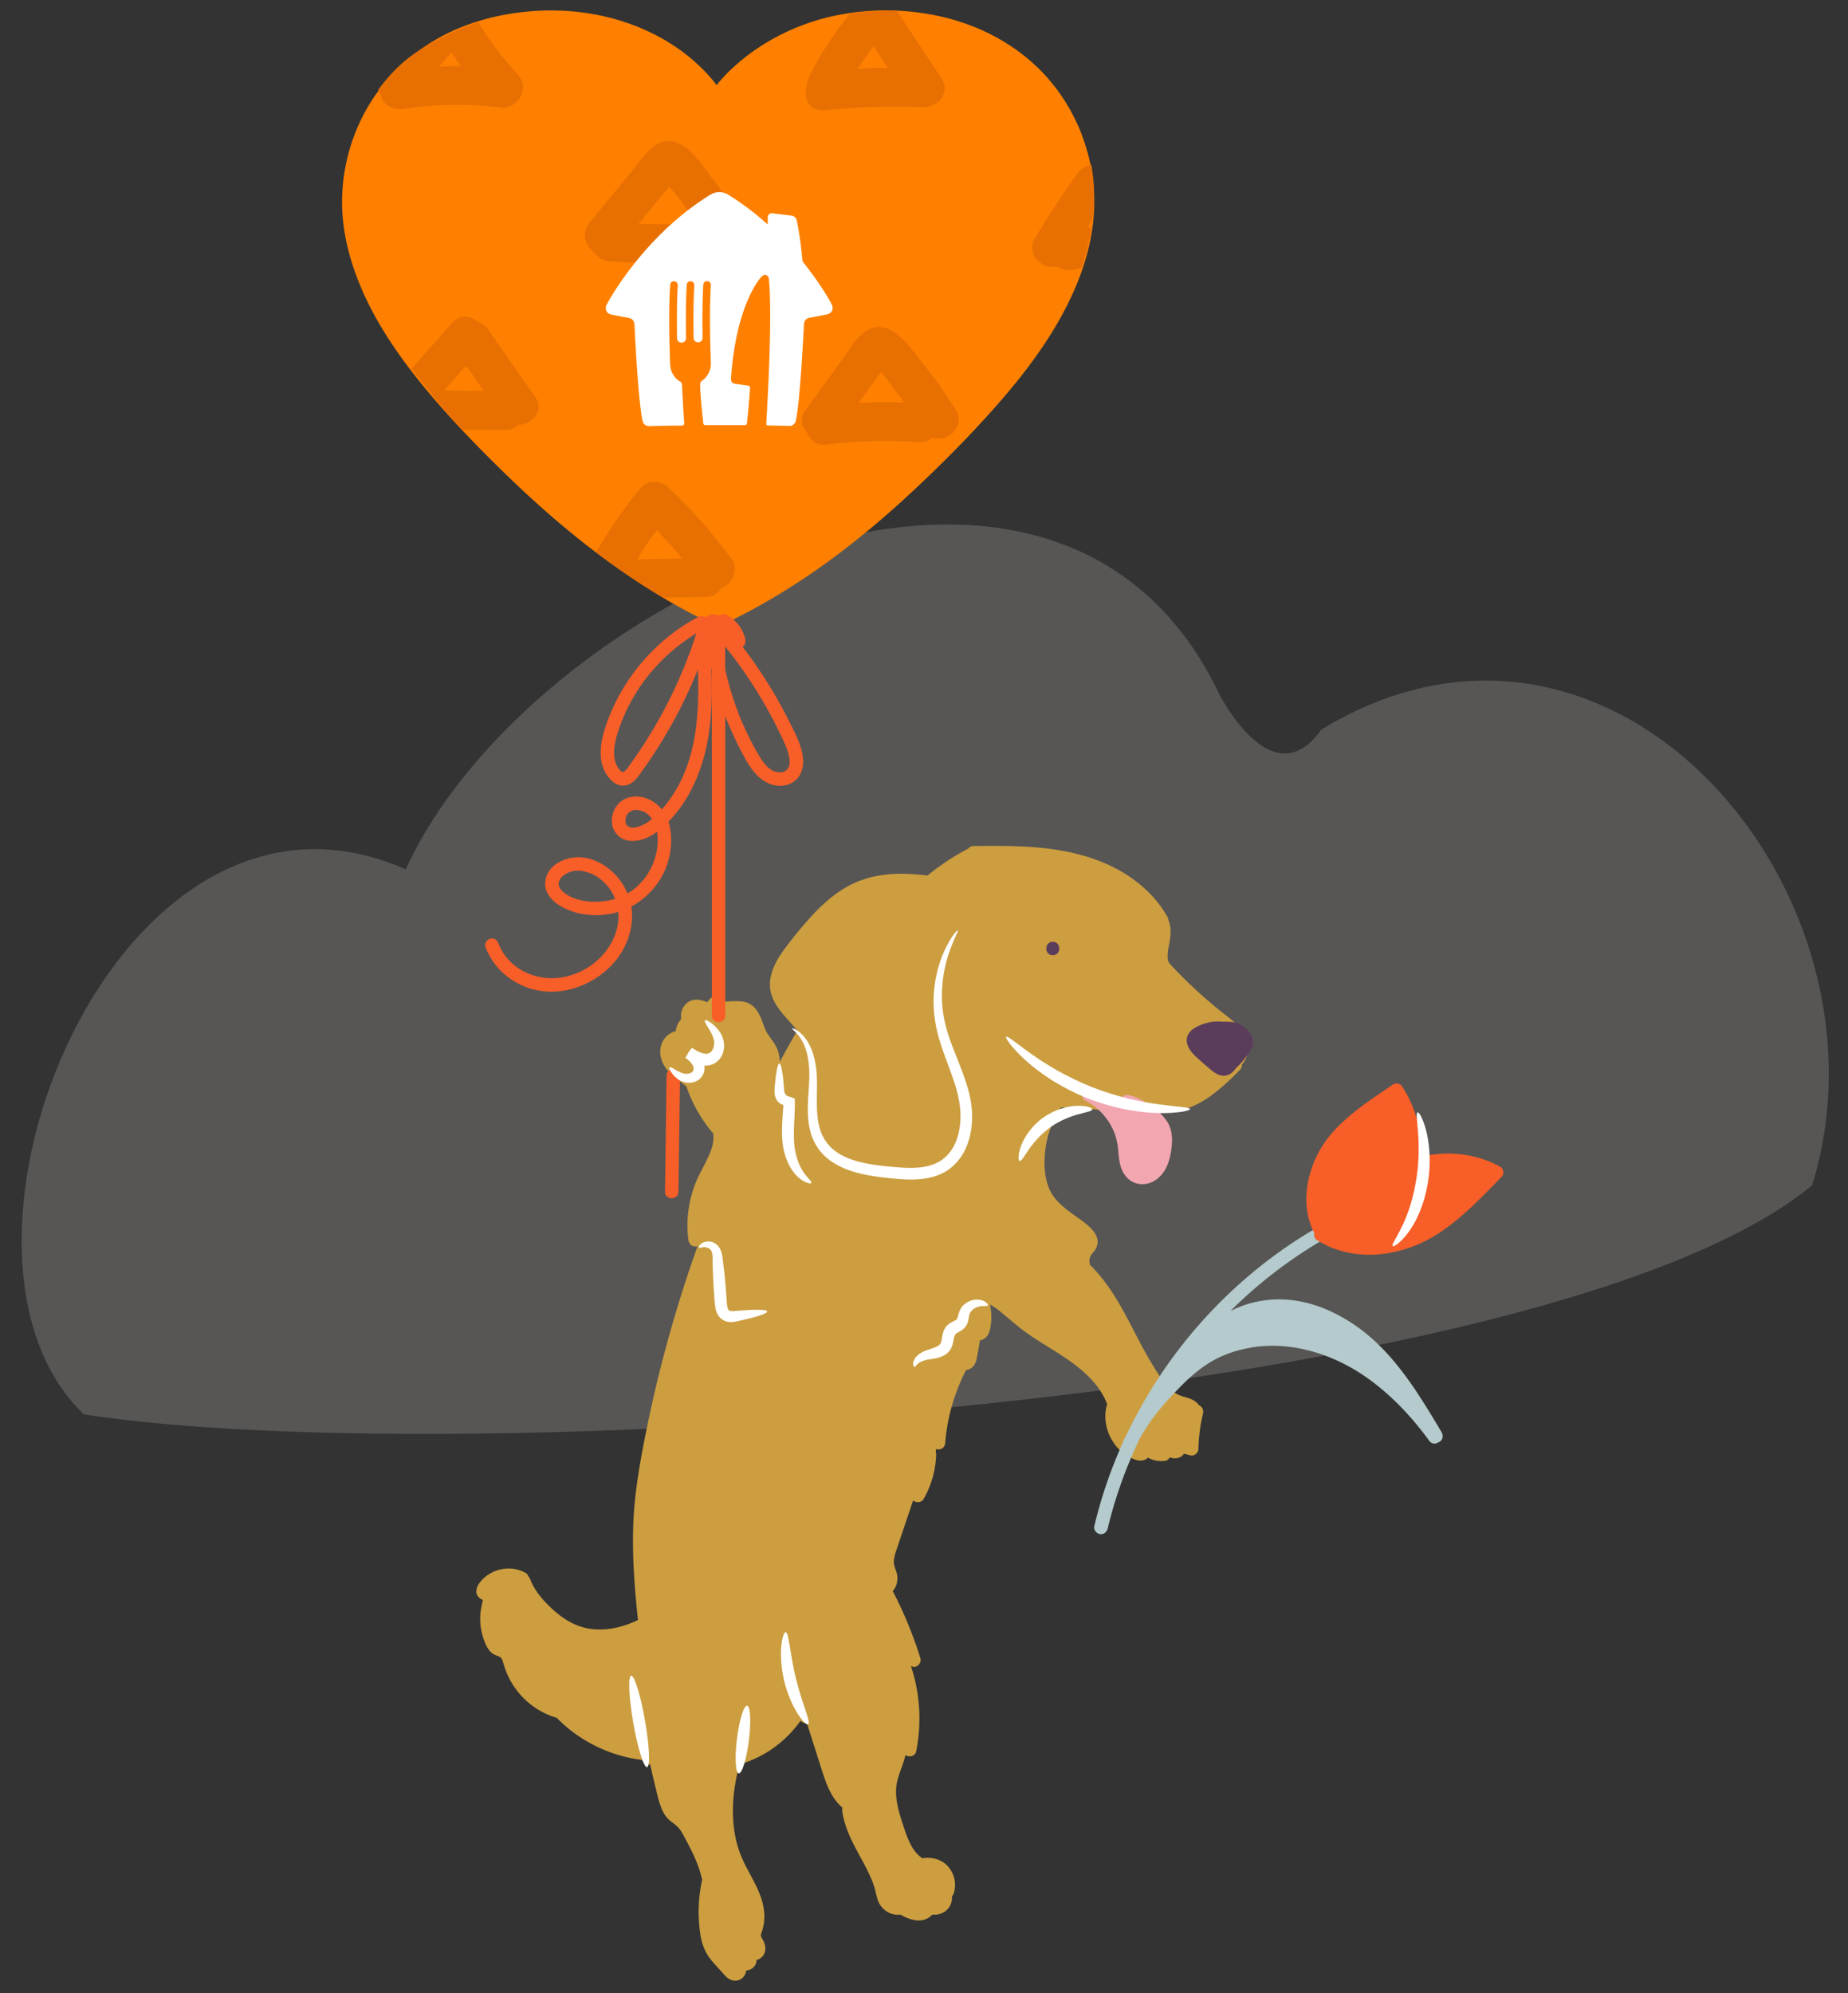<svg xmlns="http://www.w3.org/2000/svg" viewBox="0 0 185.44 200"><rect x="0" y="0" width="185.44" height="200" fill="#333333" stroke="none"/><defs><style>.cls-1{fill:none}.cls-3{fill:#f75e28}.cls-4{fill:#e87003}.cls-5{fill:#fff}.cls-8{fill:#cc9e40}.cls-9{fill:#5b3d5b}</style></defs><path id="BG_Strong" d="M8.41 141.92c37.48 5.79 146.96-1.07 173.43-22.99 9.01-29.16-19.94-63.6-49.25-45.72-3.81 5.38-7.93.54-10.12-3.32-16.54-35.3-69.33-9.82-81.76 17.34-28.86-12.77-49.43 38.32-32.3 54.68Z" style="fill:#575655"/><g id="Illustrations"><path d="M117.23 96.45s0-.01 0 0ZM125.14 104.42c-.28-1.01-1.15-1.78-1.98-2.43a47.507 47.507 0 0 1-5.18-4.65l-.6-.63c-.01-.01-.02-.03-.03-.04-.01-.01-.02-.02-.02-.03v-.01c-.02-.04-.05-.08-.07-.12 0-.02-.02-.05-.03-.07 0 0 0 .03.02.06-.01-.04-.03-.08-.04-.13s-.02-.09-.03-.13c0-.04-.01-.19 0-.03 0-.09-.01-.19-.01-.28s0-.19.01-.29c0-.05 0-.1.02-.15v-.05c.03-.21.07-.42.11-.63.15-.83.28-1.7-.07-2.49 0-.1-.03-.21-.09-.31-1.26-2.26-3.32-3.97-5.62-5.09-2.65-1.28-5.57-1.79-8.49-1.96-1.78-.1-3.56-.09-5.35-.07-.23 0-.41.1-.51.25-1.46.76-2.83 1.67-4.11 2.71-1.47-.17-2.96-.26-4.43-.06-1.54.2-2.99.72-4.29 1.58-1.2.79-2.24 1.79-3.19 2.86-.95 1.07-1.92 2.24-2.75 3.44-.83 1.2-1.46 2.71-.98 4.19.42 1.28 1.44 2.19 2.28 3.2.1.12.19.24.28.37-.59 1.03-1.17 2.06-1.73 3.1-.03-.36-.08-.72-.19-1.07-.19-.56-.52-.99-.86-1.45-.3-.42-.44-.74-.6-1.2-.35-.99-.8-2.07-1.96-2.29-.28-.05-.56-.06-.85-.06-.08-.01-.17-.01-.25 0-.15 0-.3.02-.45.03h-.52s-.02 0-.03-.01l-.12-.03h-.02l-.01-.01c-.03-.02-.12-.1-.03-.02-.02-.02-.03-.02-.03-.03 0 0-.01-.02-.02-.03-.18-.28-.63-.47-.93-.24-.17.13-.31.29-.42.45-.71-.32-1.51-.43-2.12.15-.38.36-.58.92-.5 1.42v.13c-.03.03-.05.05-.07.08-.16.19-.28.4-.36.64-.06.15-.09.32-.11.48-.34.08-.66.27-.92.51-.54.52-.72 1.25-.6 1.97.24 1.46 1.54 2.21 2.59 3.06a14.05 14.05 0 0 0 2.68 4.71c.11.71-.08 1.42-.37 2.09-.37.89-.88 1.72-1.27 2.6a11.56 11.56 0 0 0-.85 5.98c.05.37.27.67.68.68h.24c-2.08 5.82-3.75 11.77-5 17.82-.65 3.15-1.25 6.34-1.42 9.55-.16 3.22.07 6.46.4 9.67.02.15.03.29.05.44-1.47.72-3.12 1.11-4.76.89-1.78-.24-3.26-1.33-4.49-2.63-.65-.69-1.24-1.47-1.57-2.36a.812.812 0 0 0-.19-.29.594.594 0 0 0-.3-.35c-1.28-.71-2.89-.5-4.01.41-.57.46-1.32 1.42-.62 2.09.07.07.16.12.24.17.04.02.09.04.14.06-.08.33-.18.78-.23 1.17-.1.85-.02 1.74.24 2.56.13.4.29.84.53 1.19.13.19.28.36.48.49s.43.19.65.29c.19.09.27.29.34.52.11.34.21.68.34 1.01.29.72.67 1.36 1.15 1.97 1 1.26 2.4 2.2 3.95 2.64.03.04.06.08.1.13 2.26 2.25 5.24 3.68 8.39 4.08.18.25.45.42.78.47h.07c.15.69.31 1.39.48 2.08.22.87.39 1.79.78 2.6.18.38.44.72.78.99.31.25.64.46.89.78s.44.71.63 1.07c.21.39.42.79.61 1.18.44.9.81 1.82 1.02 2.8 0 .02.01.03.02.05-.4 1.82-.46 3.71-.17 5.56.15.96.5 1.81 1.12 2.56.32.38.66.74.99 1.1.33.37.63.77 1.11.88.51.13 1.03-.12 1.25-.59.06-.13.1-.26.13-.4.19-.02.37-.07.53-.17.25-.16.42-.4.48-.69l.03-.2c.53-.13.87-.59.87-1.15 0-.26-.08-.51-.19-.75-.09-.19-.26-.39-.25-.59v-.1c.5-1.21.41-2.55-.03-3.77-.46-1.3-1.27-2.5-1.84-3.78-1.03-2.31-1.13-4.99-.72-7.46.11-.69.26-1.36.44-2.02 2.47-.71 4.64-2.28 6.11-4.37.2.15.43.26.67.29.51 1.6 1.02 3.21 1.53 4.81.43 1.33.93 2.68 2 3.6-.02.21 0 .44.05.69.08.43.2.86.34 1.27.3.85.7 1.66 1.13 2.46s.87 1.57 1.24 2.39c.17.36.32.74.44 1.12.14.44.21.89.35 1.32.33.98 1.27 1.62 2.28 1.49.5.29 1.04.52 1.62.58.3.03.6 0 .88-.1a2 2 0 0 0 .49-.28c.06-.05.12-.1.18-.16l.04-.04c.07.02.25.02.32.01.2-.01.39-.05.58-.13a1.658 1.658 0 0 0 1.06-1.71c.08-.08.14-.18.18-.29.31-.93.08-1.98-.57-2.71-.63-.71-1.63-.98-2.56-.82-.45-.27-.82-.73-1.1-1.22-.37-.66-.6-1.35-.84-2.09-.31-.95-.63-1.94-.7-2.94-.03-.48-.02-.96.09-1.44.1-.44.26-.87.41-1.3.17-.45.32-.91.43-1.37.35.28.98.12 1.07-.35.57-2.84.4-5.82-.52-8.57.04.01.08.03.12.04.48.2.98-.38.83-.83-.73-2.33-1.66-4.59-2.78-6.75.39-.4.54-1.07.44-1.63-.08-.42-.32-.82-.33-1.25 0-.49.17-.95.32-1.41l1.62-4.8c.3.28.83.24 1.05-.14a9.568 9.568 0 0 0 1.26-4.46c0-.07-.01-.14-.03-.2v-.33h.08c.46.09.82-.17.86-.64.2-2.54.92-5.04 2.09-7.3.18-.03.36-.09.5-.19.35-.24.51-.63.58-1.02.11-.59.22-1.19.32-1.78.12-.02.24-.05.35-.12.59-.33.7-1.04.76-1.65.06-.61.02-1.24-.11-1.84.36.22.71.45 1.03.72.98.8 1.95 1.68 3.03 2.41 2 1.35 4.21 2.46 5.92 4.2.76.78 1.4 1.67 1.78 2.69-.01.03-.02.05-.03.09-.41 1.48.03 3.04 1 4.2.48.57 1.11 1 1.81 1.26.46.17.95.17 1.32-.19.52.3 1.13.41 1.76.31.2-.03.33-.17.41-.34.34.12.74.15 1.07-.03.15-.08.28-.2.37-.34l.59.16c.43.12.85-.21.86-.65.03-1.2.18-2.39.46-3.56a.698.698 0 0 0-.41-.81c-.25-.37-.67-.59-1.11-.73-.51-.16-.98-.26-1.42-.6-.95-.74-1.63-1.9-2.24-2.91-1.28-2.13-2.28-4.41-3.58-6.53-.74-1.19-1.58-2.33-2.58-3.31a.789.789 0 0 1-.05-.3c-.01-.25-.01-.32.09-.57-.05.11.05-.09.05-.09-.01.02.1-.16.07-.11.1-.14.28-.31.38-.48.88-1.49-1.06-2.67-2.06-3.39s-2.02-1.49-2.54-2.62c-.56-1.24-.59-2.79-.41-4.12.2-1.48.75-2.88 1.57-4.12 1.45-.04 2.91.14 4.33.3l3.43.37c.21.02.4-.1.53-.27 1.24.16 2.49.21 3.72-.1 1.09-.28 2.11-.81 3.02-1.47 1.06-.77 2-1.67 2.91-2.6.16-.16.21-.35.19-.52.59-.64.76-1.56.52-2.42Z" class="cls-8"/><path d="m66.89 107.92-.16 11.66c-.01.87 1.34.87 1.35 0l.16-11.66c.01-.87-1.34-.87-1.35 0Z" class="cls-3"/><path d="M125.64 104.06c-.23-.66-.76-1.11-1.39-1.35-.48-.18-.99-.21-1.5-.19h-.04c-.88-.1-1.78.08-2.57.48-.43.21-.82.5-.99.97s-.01.96.24 1.35.57.67.9.97.67.59 1.01.88.72.62 1.18.73.85-.02 1.19-.31c.14-.12.26-.27.37-.43.43-.37.78-.82 1.12-1.28.19-.25.37-.5.48-.8.12-.32.11-.69 0-1.01Z" class="cls-9"/><path id="Layer_10" d="M105.64 95.85c.87 0 .87-1.35 0-1.35s-.87 1.35 0 1.35Z" class="cls-9"/><path d="M144.66 143.71c-2.39-4.01-4.92-8.23-8.89-10.87-1.75-1.16-3.72-2.04-5.81-2.34-2.2-.33-4.44.02-6.43 1.02-.02 0-.03.02-.05.02.79-.79 1.61-1.55 2.46-2.28 2.06-1.77 4.28-3.36 6.62-4.74.32-.19.36-.67.16-.95-.23-.32-.63-.34-.95-.16-4.26 2.51-8.1 5.72-11.38 9.43a47.855 47.855 0 0 0-7.29 11.01c-.14.26-.27.53-.4.79-.03.06-.04.12-.05.17-.06.13-.12.26-.18.4a45.898 45.898 0 0 0-2.66 7.93c-.08.36.2.72.55.79.38.07.7-.19.79-.55.74-3.1 1.82-6.1 3.19-8.97 1.07-2 2.6-3.74 4.19-5.35.91-.92 1.9-1.77 3.01-2.43.98-.58 2.08-.99 3.19-1.25 4.61-1.09 9.42.53 13.09 3.34 2.16 1.65 4.01 3.67 5.61 5.86.25.34.64.33.92.14.05-.02.1-.04.14-.07.32-.23.35-.63.16-.95Z" style="fill:#b4cacc"/><path d="M150.85 117.57s-.01-.06-.02-.09c0-.02 0-.03-.01-.05 0-.02-.01-.03-.02-.05-.04-.1-.1-.2-.19-.26-.05-.04-.09-.06-.14-.09-2.39-1.28-5.22-1.6-7.85-.96.1-2.49-.56-4.97-1.93-7.07a.659.659 0 0 0-.5-.28h-.08c-.08 0-.16.02-.24.05-.04.02-.09.04-.12.07-2.05 1.39-4.16 2.76-5.86 4.59-1.69 1.82-2.72 4.21-2.8 6.7-.04 1.26.24 2.5.8 3.62-.05.24.01.52.22.65 2.23 1.44 4.94 1.79 7.52 1.28 1.36-.27 2.66-.73 3.87-1.41 1.28-.71 2.44-1.62 3.53-2.59 1.28-1.14 2.48-2.38 3.67-3.61.1-.11.15-.25.15-.39v-.11Z" class="cls-3"/><g id="Balloon"><path d="M108.58 13.58c-1.08-2.83-2.82-5.4-5.11-7.4-2.62-2.3-5.84-3.82-9.23-4.56-3.77-.82-7.76-.77-11.5.2-3.64.95-7.15 2.88-9.8 5.56-.36.37-.71.76-1.03 1.16-1.96-2.56-4.66-4.48-7.63-5.73-3.54-1.49-7.5-2.01-11.32-1.65-3.64.33-7.24 1.43-10.29 3.48-2.58 1.73-4.73 4.07-6.17 6.83a19 19 0 0 0-2.17 8.45c-.07 3.33.83 6.58 2.19 9.6 1.57 3.46 3.79 6.6 6.2 9.52 2.46 2.97 5.15 5.74 7.91 8.43 2.69 2.62 5.5 5.12 8.47 7.42 3.06 2.37 6.29 4.53 9.7 6.37.86.46 1.74.91 2.62 1.33.21.1.44.11.64.02.19.09.43.08.64-.02 3.51-1.68 6.85-3.69 10.01-5.96 3.09-2.22 6.01-4.67 8.79-7.26 2.77-2.58 5.45-5.27 7.98-8.09 2.56-2.86 4.97-5.9 6.85-9.24 1.72-3.05 3.02-6.4 3.38-9.9.3-2.87-.1-5.84-1.13-8.53Z" style="fill:#ff8000"/><path d="M109.55 22.77c.04-.25.07-.5.1-.75l-.54.81.44-.06ZM63.93 56.13c1.51-.03 3.01-.05 4.52-.08-.82-.98-1.67-1.92-2.56-2.83-.7.94-1.35 1.91-1.95 2.91ZM45.3 5.26c-.4.48-.81.95-1.22 1.42.72-.04 1.44-.05 2.16-.05-.33-.45-.64-.91-.94-1.37ZM88.37 37.31c-.19.3-.39.59-.44.67-.42.57-.83 1.14-1.25 1.72-.18.24-.36.49-.53.73 1.53-.08 3.06-.1 4.59-.05-.24-.33-.48-.65-.72-.96-.43-.54-1.02-1.43-1.64-2.11ZM67.51 19.14c-.11-.13-.23-.26-.34-.39l-.02.02-.69.84-1.56 1.89c-.27.33-.54.65-.8.97 1.94.05 3.87.03 5.81-.05a28.995 28.995 0 0 0-2.38-3.28Z" class="cls-1"/><path d="M107.74 27.06c-.65.15-1.19 0-1.6-.33-1.46.4-3.27-1.16-2.28-2.84 1.31-2.2 2.7-4.34 4.2-6.41.36-.51.89-.85 1.46-.94-.35-1.9-1.05-3.77-2.16-5.56-4.41-7.1-10.88-9.69-17.36-9.89l4.48 6.79c.91 1.39-.24 2.7-1.53 2.85-.15.03-.31.04-.49.04-3.26-.13-6.5-.03-9.74.31-1.58.16-2.15-1.34-1.73-2.53 0-.28.07-.57.22-.86 1.12-2.28 2.51-4.39 4.12-6.34-.39.05-.77.11-1.15.17-8.19 1.39-12.11 6.85-12.11 6.85-5.2-5.75-11.71-6.77-14.75-7.22-2.03-.3-5.43-.19-9.31 1.1 1.14 1.87 2.45 3.61 3.95 5.22 1.46 1.56-.32 3.79-1.94 3.29h-.15c-3.08-.33-6.19-.31-9.25.18-1.04.17-2.11-.25-2.4-1.36-.01-.04-.02-.08-.02-.12-.09-.13-.17-.27-.23-.42-3.95 5.43-5.78 14.24-.32 22.72 1.2 1.87 2.42 3.61 3.66 5.26l4.07-4.61c.82-.92 1.89-.73 2.58-.07a2 2 0 0 1 1.05.78l4.7 6.71c1 1.44-.33 2.81-1.71 2.83-.31.31-.75.5-1.32.5l-4.36-.03c4.4 4.88 8.74 8.59 12.53 11.58.32.26.65.51.97.75 1.31-2.3 2.82-4.46 4.5-6.51.69-.84 2.05-.67 2.76 0 2.35 2.22 4.46 4.64 6.39 7.24.63.84.14 2.19-.7 2.67-.12.07-.25.13-.37.17-.3.51-.83.89-1.6.91l-4.2.07c3.18 1.91 5.51 3.04 5.51 3.04s6.19-2.9 10.6-6.41c4.41-3.5 12.51-10.23 18.77-17.67 2.86-3.4 5.53-7.6 7.05-12.05-.26.05-.52.11-.78.16Zm-34.07-1.84c-.3.53-.83.94-1.6.99-3.62.24-7.24.26-10.86.05-.72-.04-1.23-.39-1.53-.86-.9-.62-1.41-1.99-.5-3.09 1.39-1.68 2.77-3.36 4.16-5.03 1.06-1.28 2.3-3.49 4.29-3.04 1.65.37 2.89 2.41 3.85 3.67 1.13 1.48 2.13 3.03 3.02 4.66.61 1.12.04 2.18-.83 2.66Zm19.88 18.71c-.31.29-.75.46-1.31.43-3.17-.2-6.32-.11-9.47.27-.82.1-1.57-.58-1.84-1.34-.52-.54-.7-1.33-.11-2.14 1.25-1.72 2.5-3.43 3.74-5.14.98-1.34 2.01-3.44 3.99-3.17 1.63.22 2.95 2.26 3.91 3.44 1.26 1.54 2.41 3.16 3.45 4.85 1.05 1.71-.87 3.29-2.36 2.8Z" class="cls-1"/><path d="m44.55 39.18 3.98.03c-.59-.84-1.18-1.69-1.77-2.53-.74.83-1.47 1.67-2.21 2.5ZM87.67 4.64c-.56.73-1.09 1.49-1.57 2.27 1-.05 2-.08 3.01-.09-.48-.72-.96-1.45-1.43-2.17Z" class="cls-1"/><path d="M51.99 42.64c1.38-.02 2.71-1.4 1.71-2.83L49 33.1a2 2 0 0 0-1.05-.78c-.69-.66-1.77-.85-2.58.07L41.3 37c1.67 2.22 3.35 4.25 5.02 6.11l4.36.03c.57 0 1.01-.19 1.32-.5Zm-7.43-3.45c.74-.83 1.47-1.67 2.21-2.5.59.84 1.18 1.69 1.77 2.53l-3.98-.03ZM72.4 59c.12-.04.25-.1.37-.17.84-.48 1.32-1.83.7-2.67-1.92-2.6-4.03-5.02-6.39-7.24-.71-.67-2.07-.84-2.76 0a45.18 45.18 0 0 0-4.5 6.51c2.35 1.78 4.74 3.33 6.77 4.55l4.2-.07c.77-.01 1.3-.39 1.6-.91Zm-8.46-2.88c.61-1 1.26-1.97 1.95-2.91.89.91 1.74 1.85 2.56 2.83-1.51.03-3.01.05-4.52.08ZM92.46 36.28c-.96-1.18-2.28-3.21-3.91-3.44-1.97-.27-3.01 1.83-3.99 3.17-1.25 1.72-2.5 3.43-3.74 5.14-.59.81-.41 1.6.11 2.14.27.76 1.01 1.43 1.84 1.34 3.15-.38 6.31-.47 9.47-.27.57.04 1-.14 1.31-.43 1.49.49 3.41-1.09 2.36-2.8a44.406 44.406 0 0 0-3.45-4.85Zm-6.31 4.15c.18-.24.36-.49.53-.73.42-.57.83-1.14 1.25-1.72.05-.07.25-.37.44-.67.62.68 1.21 1.57 1.64 2.11.25.31.49.63.72.96-1.53-.05-3.06-.04-4.59.05ZM71.48 17.89c-.96-1.25-2.2-3.3-3.85-3.67-1.99-.45-3.23 1.76-4.29 3.04-1.39 1.68-2.77 3.36-4.16 5.03-.91 1.1-.4 2.47.5 3.09.31.47.82.82 1.53.86 3.62.21 7.24.19 10.86-.05.77-.05 1.3-.46 1.6-.99.87-.48 1.44-1.54.83-2.66-.89-1.63-1.89-3.18-3.02-4.66Zm-7.39 4.57c.27-.33.54-.65.8-.97l1.56-1.89.69-.84.02-.02a24.13 24.13 0 0 1 1.66 2.09c.37.52.72 1.04 1.06 1.58-1.94.08-3.87.1-5.81.05ZM80.99 8.54c-.42 1.19.15 2.69 1.73 2.53 3.24-.33 6.49-.44 9.74-.31.18 0 .34 0 .49-.04 1.29-.14 2.44-1.46 1.53-2.85L90 1.08c-1.57-.05-3.13.05-4.67.25-1.61 1.95-3 4.06-4.12 6.34-.14.29-.21.58-.22.86Zm6.68-3.9c.48.72.96 1.45 1.43 2.17-1 0-2 .04-3.01.09.49-.78 1.01-1.53 1.57-2.27ZM108.06 17.48a90.534 90.534 0 0 0-4.2 6.41c-1 1.68.81 3.24 2.28 2.84.41.32.96.47 1.6.33.26-.06.52-.11.78-.16.46-1.36.81-2.74 1.03-4.12l-.44.06.54-.81c.22-1.83.19-3.68-.14-5.49-.57.09-1.09.44-1.46.94ZM38.21 9.56c.29 1.11 1.37 1.53 2.4 1.36 3.06-.49 6.17-.52 9.25-.18h.15c1.62.5 3.4-1.73 1.94-3.29A31.69 31.69 0 0 1 48 2.23c-1.93.64-3.97 1.57-6.03 2.89-1.44.92-2.82 2.25-4.02 3.9.06.15.14.29.23.42 0 .04.01.08.02.12Zm7.08-4.3c.3.46.62.92.94 1.37-.72 0-1.44.01-2.16.05.42-.47.82-.94 1.22-1.42Z" class="cls-4"/></g><path d="M80.51 75.61c-.21-1.13-.86-2.31-1.39-3.37a45.498 45.498 0 0 0-4.6-7.33c.21-.15.33-.41.27-.72-.19-1.04-.91-1.99-1.85-2.47-.25-.13-.58-.11-.79.08a.622.622 0 0 0-.51-.14.708.708 0 0 0-.65.18.45.45 0 0 0-.1.14c-.21-.2-.53-.23-.8-.09-4.37 2.3-7.78 6.34-9.33 11.04-.39 1.17-.64 2.44-.37 3.66.27 1.22 1.5 2.84 2.9 2.02.58-.34.96-.99 1.34-1.53.41-.57.8-1.15 1.18-1.74.76-1.18 1.46-2.38 2.12-3.62.78-1.48 1.48-3 2.1-4.55.16 4.59-.12 9.33-2.89 13.14-.22.31-.47.61-.73.91-.85-1.06-2.36-1.67-3.69-1.06-1.16.54-1.72 2.18-1.02 3.28.88 1.39 2.7 1.03 3.88.27.12-.08.24-.16.35-.25.02.13.04.26.05.39.18 2.28-1.01 4.63-3.01 5.8a6.37 6.37 0 0 0-1.53-2.19c-.97-.88-2.29-1.51-3.62-1.44-1.33.07-2.77.83-3.06 2.18-.34 1.61 1.09 2.65 2.41 3.16 1.39.53 2.96.6 4.4.27.16-.04.31-.08.46-.13.06.57.01 1.17-.14 1.74-.61 2.32-2.59 4.1-4.89 4.7s-4.78-.09-6.25-1.97c-.29-.37-.57-.87-.73-1.31-.13-.34-.46-.58-.83-.47-.33.09-.6.49-.47.83 1.01 2.73 3.72 4.49 6.61 4.49s5.96-1.76 7.32-4.46c.64-1.27.92-2.69.7-4.09 1.97-1.05 3.44-2.99 3.86-5.22.2-1.06.21-2.24-.13-3.29.55-.57 1.05-1.2 1.48-1.84.79-1.17 1.43-2.56 1.87-3.95.99-3.1 1.07-6.41.95-9.63.02.08.04.16.05.23v34.65c0 .87 1.35.87 1.35 0V71.86c.36.93.76 1.84 1.2 2.73.56 1.11 1.14 2.35 2.03 3.24.89.89 2.21 1.34 3.37.76s1.35-1.86 1.13-2.99ZM59.53 90.49c-1.03-.04-2.32-.33-3.08-1.06-.17-.16-.3-.33-.36-.54 0-.02-.02-.11-.03-.12v-.14c0-.02 0-.06.01-.09.01-.04.02-.09.04-.13.01-.02.05-.11.05-.12.02-.04.05-.08.07-.12.03-.05.07-.09.16-.19.1-.09.13-.12.2-.17.12-.09.26-.16.39-.23.4-.19.86-.25 1.37-.19.41.05.94.23 1.35.46.95.54 1.64 1.37 2.02 2.34a6.5 6.5 0 0 1-2.19.28Zm5.08-7.78c-.23.13-.43.21-.69.28-.21.05-.49.07-.64.03-.14-.04-.13-.03-.25-.11-.05-.03-.07-.05-.08-.06.02.01.06.04 0 0-.01-.01-.06-.07-.07-.07-.02-.03-.04-.07-.06-.11 0-.01 0-.01-.01-.02v-.03a.75.75 0 0 1-.04-.16V82.18c0-.01 0-.02.01-.04l.03-.13s.04-.1.04-.12c.04-.08.09-.17.14-.24.01-.01.03-.04.04-.04.02-.02.14-.12.14-.13.39-.26.83-.25 1.28-.09.41.14.73.43.97.79-.26.21-.53.4-.81.55Zm-1.21-6.24c-.16.22-.33.47-.48.66-.07.09-.16.19-.25.26-.02 0-.09.06-.1.06-.02.01-.09 0-.07.02-.34-.12-.59-.57-.7-.86-.34-.95-.14-2.02.16-3 .64-2.09 1.7-4.07 3.06-5.78 1.36-1.7 3-3.15 4.86-4.28a47.181 47.181 0 0 1-6.48 12.92Zm15.83.1c0 .16-.05.34-.12.46-.18.32-.48.47-.85.47-.4 0-.77-.15-1.11-.43-.4-.34-.7-.78-.97-1.23-.31-.51-.59-1.03-.86-1.56-.54-1.05-1.02-2.14-1.42-3.25-.46-1.27-.84-2.57-1.13-3.88v-2.26h.01c2.4 2.99 4.42 6.28 5.99 9.78.17.38.35.88.43 1.35.03.15.04.35.03.56Z" class="cls-3"/><path id="Tonge" d="M117.1 112.52c-.43-.66-1.05-1.18-1.69-1.63-.65-.45-1.38-.83-2.15-1.01-.66-.16-.99.71-.57 1.06-.46-.05-.92-.1-1.29-.13a7.306 7.306 0 0 0-1.89-1.43c-.29-.15-.66-.08-.83.22-.16.27-.07.68.22.83 1.27.65 2.27 1.73 2.84 3.03.29.67.42 1.37.48 2.09.07.86.17 1.73.71 2.43.53.68 1.34.97 2.18.79.79-.17 1.45-.75 1.83-1.45.41-.74.58-1.62.65-2.46.07-.8-.04-1.67-.49-2.35Z" style="fill:#f2a6b0"/><path id="Layer_9" d="M83.51 30.65c-.07-.19-1.06-2.02-2.9-4.32a.337.337 0 0 1-.09-.2c-.21-2.4-.56-3.99-.56-3.99a.637.637 0 0 0-.56-.51l-1.91-.23h-.05c-.22 0-.4.18-.4.4v.67s-.01.02-.02.02H77a27.98 27.98 0 0 0-3.87-2.92c-.27-.18-.6-.29-.95-.29s-.67.11-.95.29c-6.61 4.08-10.24 10.71-10.38 11.07-.04.09-.06.18-.06.28 0 .31.21.56.49.63l1.9.37c.26.07.45.29.48.56.02.34.37 7.84.83 9.79.07.28.33.49.63.49h.01c1.11-.03 2.13-.05 3.23-.06h.09c.12 0 .21-.1.21-.21-.05-.66-.14-2.16-.22-3.74v-.13c0-.14-.08-.26-.19-.33-.57-.34-.96-.95-1-1.66-.1-2.63-.15-5.67 0-8.05.01-.2.17-.36.37-.36.21 0 .39.16.39.38v.03c-.09 1.59-.1 3.46-.07 5.31 0 .25.21.45.46.44.25 0 .45-.21.44-.46-.03-1.86-.02-3.75.07-5.34.01-.2.17-.36.37-.36.21 0 .39.16.39.38v.03c-.09 1.58-.1 3.44-.07 5.28 0 .25.21.45.46.44.25 0 .45-.21.44-.46-.03-1.86-.02-3.73.07-5.32.01-.2.17-.36.37-.36.21 0 .39.16.39.38v.03c-.14 2.31-.09 5.24 0 7.81v.08c0 .7-.35 1.32-.89 1.69-.09.07-.16.17-.17.3 0 0-.05.39.13 2.31.08.84.14 1.41.17 1.67.01.1.09.18.2.18H74.75c.1 0 .19-.07.2-.17.25-2.29.31-3.58.31-3.58 0-.12-.09-.2-.21-.22l-1.31-.18c-.21-.04-.33-.16-.37-.32-.03-.09-.02-.2-.02-.2.53-7.64 3.05-10.21 3.05-10.21.07-.08.12-.11.12-.11.07-.05.15-.08.24-.08.17 0 .32.11.37.26 0 0 .02.05.03.18.22 2.4.11 6.48-.02 9.67-.12 2.7-.25 4.83-.25 4.83 0 .09.07.16.16.16.72.01 1.42.03 2.16.05h.01c.3 0 .56-.21.63-.49.45-1.95.81-9.45.83-9.79.03-.27.22-.49.48-.56l1.9-.37a.654.654 0 0 0 .43-.91Z" class="cls-5"/><path d="M119.41 111.29c-.01-.18-1.16-.22-2.96-.46-.9-.11-1.96-.3-3.13-.57-1.16-.29-2.41-.66-3.7-1.16-1.28-.51-2.45-1.09-3.5-1.67-1.03-.59-1.94-1.18-2.68-1.71-1.48-1.05-2.34-1.81-2.48-1.68-.11.1.55 1.07 1.94 2.34.69.64 1.59 1.32 2.64 2 1.06.66 2.28 1.3 3.63 1.84 1.35.52 2.68.89 3.91 1.13 1.23.22 2.35.33 3.29.34 1.89.02 3.03-.25 3.02-.39ZM74.97 171.15c-.33-.04-.79 1.45-1.02 3.32-.23 1.87-.15 3.43.18 3.47s.79-1.45 1.02-3.32c.23-1.87.15-3.43-.18-3.47ZM63.34 168.14c-.33.06-.24 2.16.2 4.69.44 2.53 1.06 4.54 1.39 4.49.33-.06.24-2.16-.21-4.69-.44-2.53-1.06-4.54-1.39-4.49ZM70.75 102.38c-.06.05 0 .22.15.47.14.25.38.59.57 1.01.19.42.28.92.08 1.38-.09.22-.24.38-.42.45-.1.04-.2.05-.32.05 0 0-.14 0-.23-.04-.11-.04-.2-.06-.32-.1-.12-.06-.23-.11-.37-.18l-.46-.28-.3.39-.06.09-.02.06c-.03.06-.07.14-.27.45.2.16.32.27.45.39.09.1.18.19.22.27.06.08.08.16.11.23l.03.1v.03c.02.08.02.15 0 .21-.03.11-.11.22-.27.29-.32.16-.69.11-1-.03-.63-.3-1.04-.63-1.14-.51-.05.05-.01.18.1.37.12.19.31.47.67.75.34.27.99.56 1.7.34.35-.1.76-.38.94-.84.09-.22.12-.46.1-.69v-.11s.01-.01.03 0h.07c.27 0 .56-.06.81-.18.52-.24.84-.73.96-1.16.27-.88-.06-1.69-.4-2.14-.35-.48-.7-.74-.95-.91-.25-.16-.42-.22-.47-.17ZM102.32 116.49c.17.05.43-.44.9-1.12.47-.68 1.19-1.55 2.18-2.26.99-.71 2.06-1.1 2.85-1.31.8-.22 1.34-.31 1.35-.48.01-.16-.53-.38-1.47-.36-.92.01-2.24.33-3.43 1.17-1.19.84-1.92 1.98-2.24 2.85-.33.88-.29 1.47-.14 1.51ZM91.77 137.16c.09 0 .15-.16.31-.3.15-.15.43-.3.84-.4.37-.11 1-.06 1.76-.43.19-.1.39-.24.55-.43.17-.19.29-.45.35-.66.12-.43.15-.8.24-.97.05-.08.06-.1.14-.17.09-.06.24-.14.43-.25.18-.1.43-.29.58-.55.15-.25.19-.48.22-.65.06-.37.07-.49.18-.66.1-.16.25-.3.41-.4.68-.41 1.25-.14 1.34-.29.05-.06-.03-.24-.31-.41-.28-.16-.79-.28-1.37-.09-.29.1-.6.27-.85.56-.13.14-.24.33-.32.53-.08.2-.11.37-.15.51-.04.14-.08.24-.11.28-.03.03-.07.07-.19.13-.12.07-.29.14-.51.27-.22.13-.46.4-.57.66-.22.52-.2.9-.28 1.15-.06.23-.13.32-.32.45-.19.12-.45.22-.71.3-.14.04-.27.09-.4.13-.15.05-.28.11-.41.17-.51.24-.87.63-.96.98-.09.35.04.53.11.52ZM81.42 118.68c.08-.17-.58-.56-1.09-1.57-.25-.5-.47-1.14-.58-1.89-.11-.74-.1-1.59-.06-2.51.02-.37.04-.73.05-1.08 0-.18.01-.36.02-.53v-.86c-.12-.05-.24-.09-.35-.14l-.08-.03h-.01c-.01 0-.04 0-.08-.02l-.23-.07c-.11.03-.15-.24-.15-.17-.03 0-.04-.01-.05-.02-.14-.1-.14-.66-.18-1.06-.03-.42-.07-.78-.12-1.08-.09-.6-.19-.94-.3-.94-.11 0-.22.34-.31.94-.05.3-.09.66-.13 1.08-.02.21-.04.42-.05.68 0 .26 0 .61.23.99.12.19.3.33.5.42l.14.05h.01c.01 0 0 .02 0 .03v.16c-.02.17-.03.34-.04.52-.02.36-.04.72-.07 1.09-.05.96-.03 1.91.17 2.78.19.86.55 1.6.95 2.14.41.54.87.87 1.21 1.02.34.16.56.15.59.09ZM78.84 163.78c-.16-.01-.36.53-.44 1.43-.08.9-.02 2.16.3 3.5.33 1.34.86 2.49 1.35 3.25.49.76.91 1.15 1.05 1.06.3-.18-.63-2.1-1.23-4.6-.62-2.49-.69-4.62-1.04-4.65Z" class="cls-5"/></g><g id="Outline"><path d="M96.1 93.36c-.05-.04-.56.49-1.15 1.67-.59 1.16-1.24 3.01-1.27 5.4 0 1.19.17 2.51.57 3.84.39 1.33.95 2.68 1.43 4.09.48 1.41.83 2.9.66 4.44-.07.76-.28 1.52-.62 2.19-.36.66-.87 1.24-1.54 1.6-1.34.74-3.05.64-4.66.49-1.63-.15-3.18-.35-4.49-.9-.65-.27-1.23-.63-1.68-1.08-.45-.45-.78-.99-.99-1.56-.41-1.16-.4-2.41-.39-3.55.02-1.13.04-2.22-.13-3.16-.15-.93-.43-1.72-.79-2.3-.35-.58-.76-.94-1.05-1.13-.3-.19-.48-.24-.5-.21-.07.1.62.43 1.14 1.55.26.55.46 1.29.53 2.17.09.88.02 1.88-.06 3.04-.06 1.15-.14 2.48.3 3.9.23.7.62 1.4 1.18 1.98.56.58 1.26 1.02 2 1.35 1.5.66 3.16.88 4.81 1.05.83.08 1.7.16 2.61.11.9-.05 1.87-.23 2.75-.72.88-.48 1.57-1.26 2.01-2.1.43-.85.66-1.75.74-2.64.08-.88.03-1.75-.13-2.58-.16-.83-.4-1.6-.66-2.33-.52-1.46-1.11-2.77-1.52-4.02-.42-1.25-.63-2.44-.67-3.55-.08-2.23.4-4.02.85-5.2.44-1.19.81-1.8.72-1.85ZM142.25 111.61c-.17.06-.04.85.05 2.09.09 1.25.11 2.98-.22 4.85-.31 1.87-.88 3.49-1.44 4.6-.54 1.12-1.02 1.75-.89 1.88.1.11.83-.34 1.62-1.44.8-1.08 1.56-2.82 1.9-4.84.35-2.02.18-3.89-.13-5.18-.32-1.3-.75-2.01-.9-1.96ZM76.98 131.59c-.03-.16-.76-.2-1.93-.14-.29.02-.61.05-.95.07-.35.03-.7.07-.87 0a.243.243 0 0 1-.15-.13.957.957 0 0 1-.11-.35c-.05-.31-.06-.78-.1-1.22-.06-.89-.14-1.73-.23-2.5-.05-.38-.09-.75-.13-1.09-.05-.36-.13-.76-.36-1.09-.23-.35-.61-.53-.91-.56-.3-.04-.56.03-.73.12-.37.2-.41.45-.36.49.07.06.23-.04.49-.04.25-.02.66.1.77.43.07.17.1.42.1.74 0 .34.01.71.02 1.09.02.77.07 1.62.13 2.51.04.45.04.85.14 1.37.05.25.14.53.34.79.19.26.51.46.8.53.59.12.98-.03 1.3-.09.33-.08.65-.15.93-.22 1.14-.28 1.83-.54 1.8-.7Z" class="cls-5"/></g></svg>